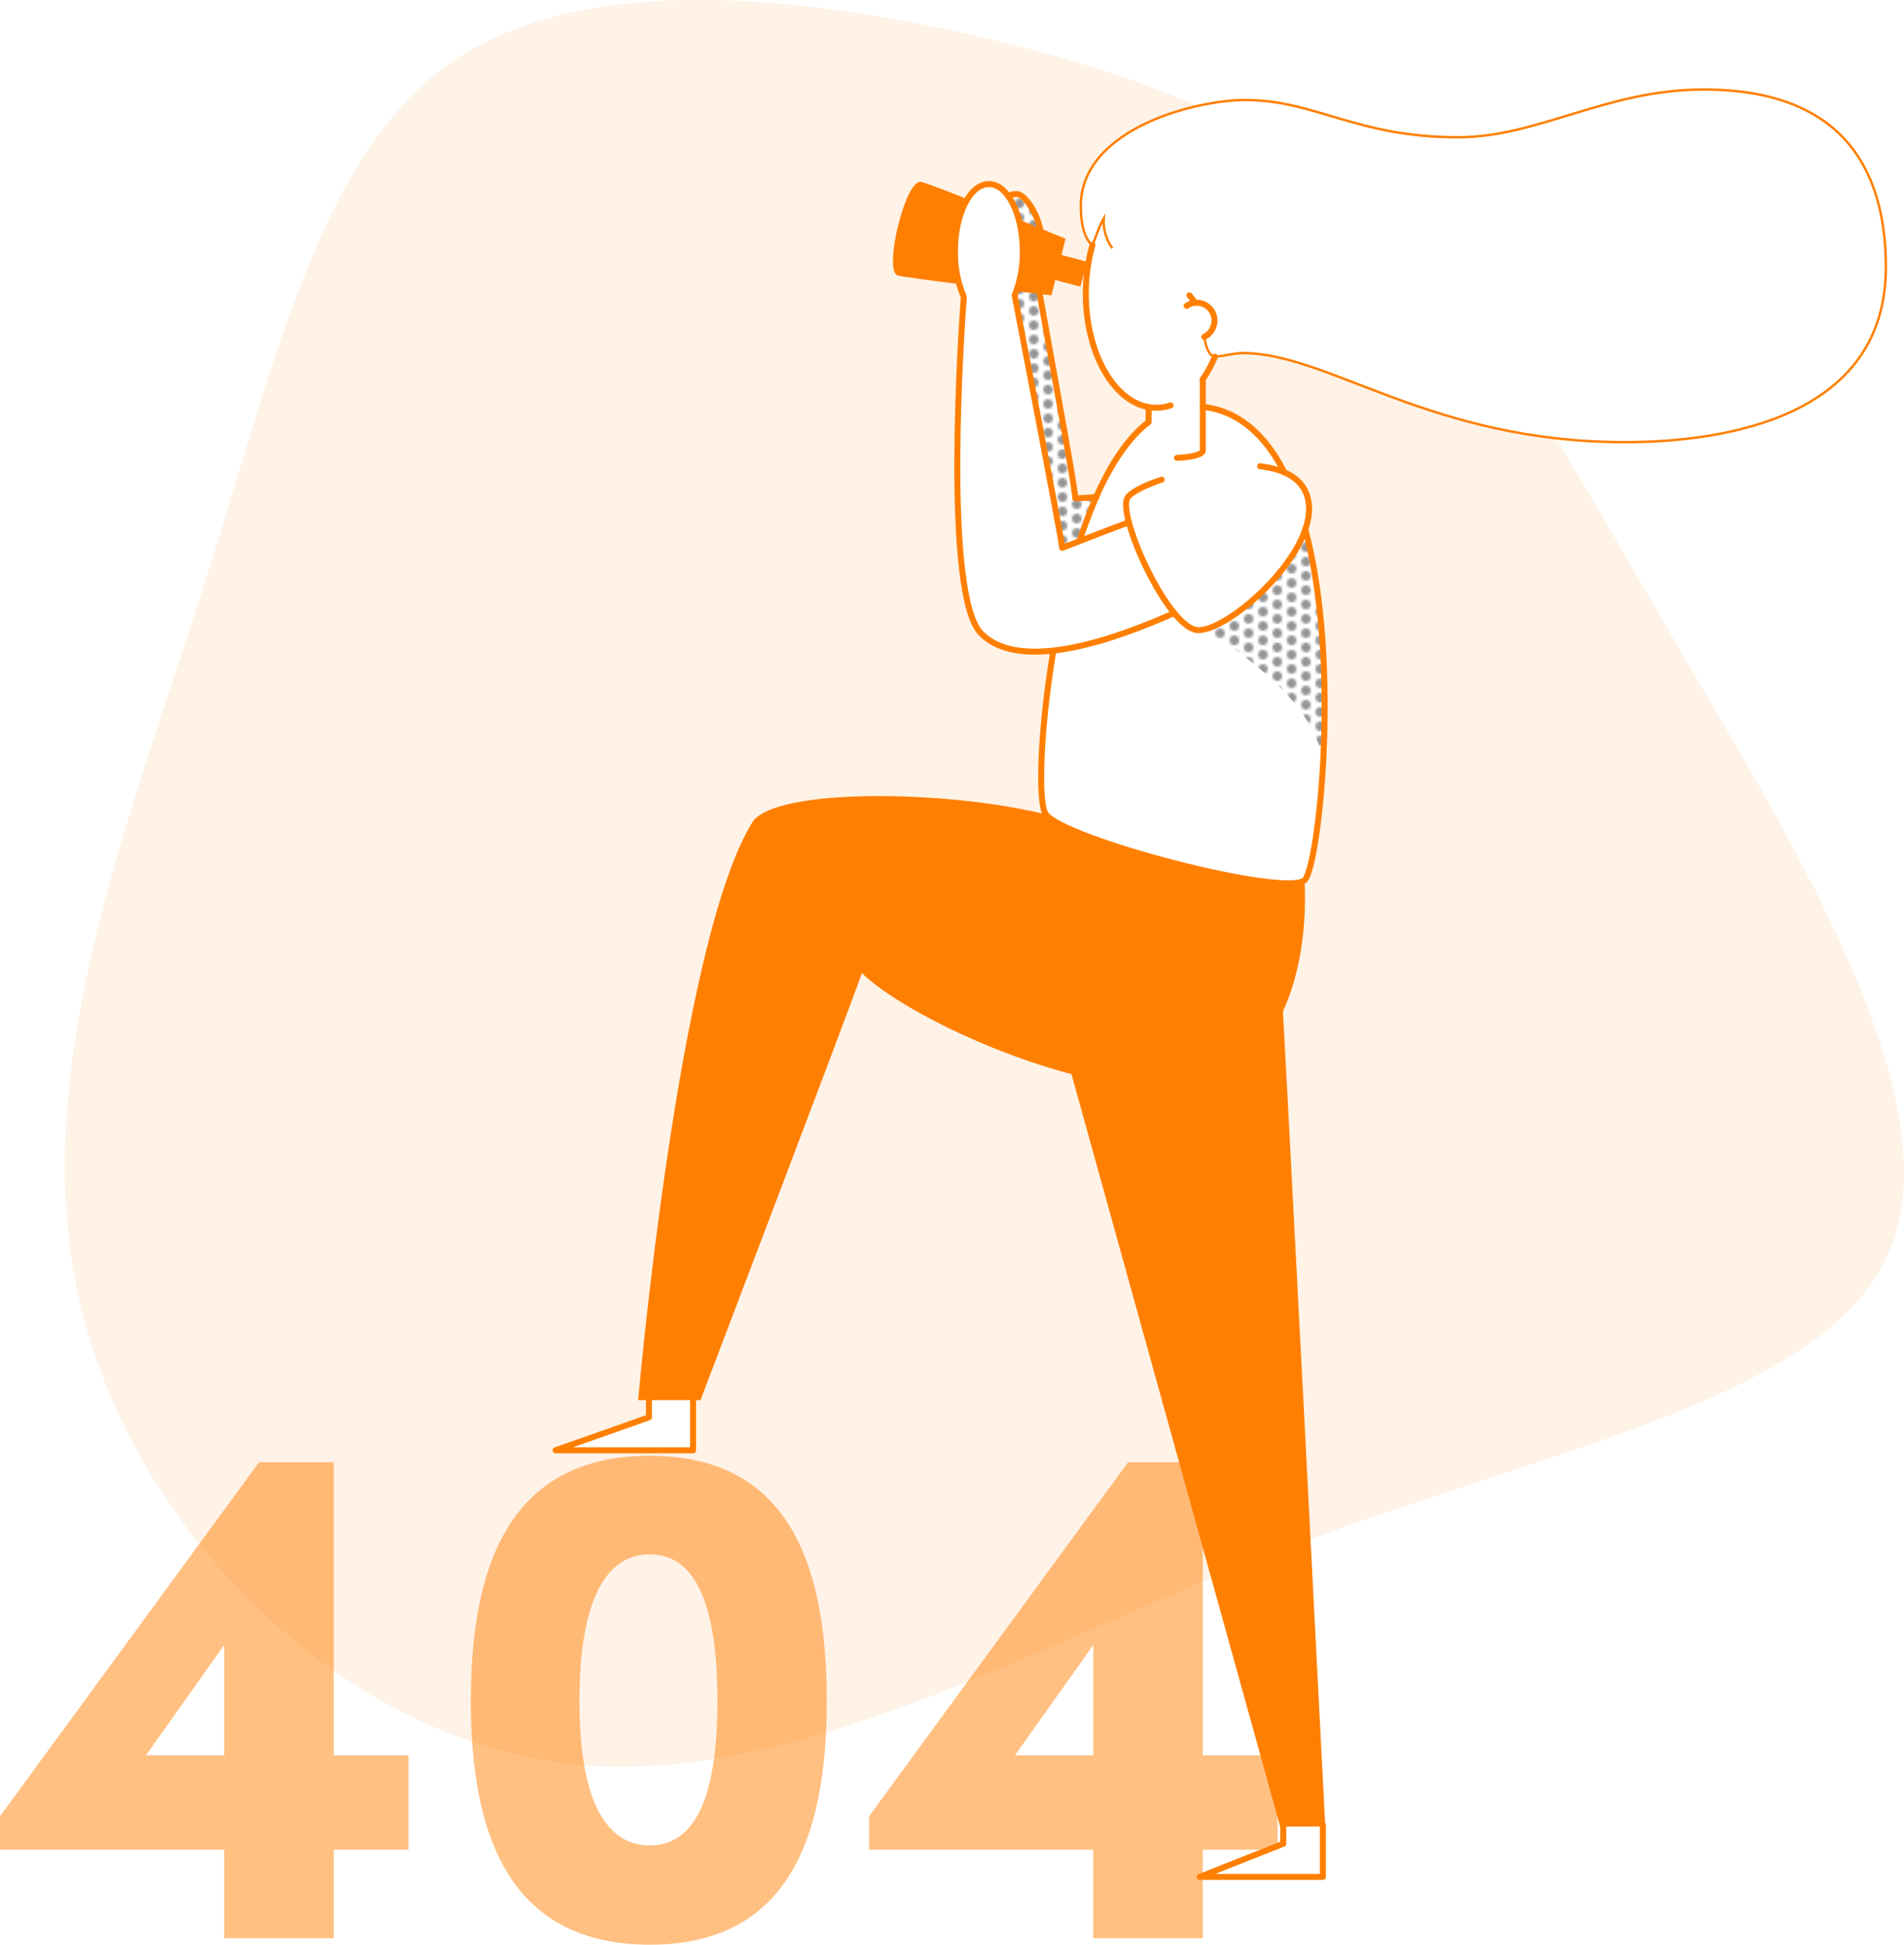 <?xml version="1.0" encoding="utf-8"?>
<!-- Generator: Adobe Illustrator 24.1.1, SVG Export Plug-In . SVG Version: 6.00 Build 0)  -->
<svg version="1.1" id="Layer_1" xmlns="http://www.w3.org/2000/svg" xmlns:xlink="http://www.w3.org/1999/xlink" x="0px" y="0px"
	 viewBox="0 0 797.5 814.6" style="enable-background:new 0 0 797.5 814.6;" xml:space="preserve">
<style type="text/css">
	.st0{fill:none;}
	.st1{fill:#949494;}
	.st2{fill:url(#SVGID_1_);}
	.st3{fill:#F8F8F8;}
	.st4{opacity:0.1;fill:#FF7F00;}
	.st5{fill:url(#SVGID_2_);}
	.st6{opacity:0.49;fill:#FF7F00;}
	.st7{fill:#FF7F00;}
	.st8{fill:none;stroke:#FF7F00;stroke-width:2.5;stroke-linecap:round;stroke-linejoin:round;}
	.st9{fill:none;stroke:#FF7F00;stroke-width:2.5;stroke-linecap:round;stroke-miterlimit:10;}
	.st10{fill:none;stroke:#FF7F00;stroke-miterlimit:10;}
</style>
<pattern  y="814.6" width="12" height="12" patternUnits="userSpaceOnUse" id="New_Pattern" viewBox="2 -14 12 12" style="overflow:visible;">
	<g>
		<rect x="2" y="-14" class="st0" width="12" height="12"/>
		<rect x="2" y="-14" class="st0" width="12" height="12"/>
		<rect x="2" y="-14" class="st0" width="12" height="12"/>
		<circle class="st1" cx="14" cy="-5" r="2"/>
		<circle class="st1" cx="8" cy="-2" r="2"/>
		<circle class="st1" cx="2" cy="-5" r="2"/>
		<circle class="st1" cx="14" cy="-11" r="2"/>
		<circle class="st1" cx="8" cy="-8" r="2"/>
		<circle class="st1" cx="2" cy="-11" r="2"/>
		<circle class="st1" cx="8" cy="-14" r="2"/>
	</g>
</pattern>
<pattern  id="SVGID_1_" xlink:href="#New_Pattern" patternTransform="matrix(1 0 0 -1 -11 -17106.18)">
</pattern>
<polygon class="st2" points="452.6,222.7 458.1,208.5 449.7,207.7 447.3,186.4 442.5,165.4 439.8,145.2 435.1,124.9 434.5,121.9 
	434.7,94.7 432.1,86.4 427.1,80.6 422.2,82.7 426.7,93.9 428.3,110.3 425.9,122.8 425.8,124.6 428.7,145.6 433.1,168.3 437.1,189.7 
	442.4,212 444.7,230 453.2,226.7 "/>
<path class="st3" d="M445.2,229.3L445.2,229.3l-10.8-56.5l-9.2-49.7V123c-0.1,0.2-0.1,0.4-0.2,0.6c1.1,5.8,19.5,101,19.9,105.8
	L445.2,229.3z"/>
<path class="st3" d="M428,111.3L428,111.3C428,111.3,428,111.4,428,111.3L428,111.3z"/>
<path class="st4" d="M703.8,272.6c-19.7-33.7-36.3-63.2-52.2-89c-63.1-7.1-99.5-35.7-131.2-35.7c-3.7,0-9.4,1.5-11.6,1.5l0,0l-4.8,9
	l0.1,12.4l7.4,1.4l10,5.3l7.1,6.6l8.7,12.9l-0.6,0.4c4.3,1.6,7.6,4.2,9.5,7.9c2.5,4.8,2.3,10.4,0.3,16.3l0,0
	c15.3,57.2,5.4,142.4-0.3,147.1c-8.6,7.2-100.8-17-108.4-27.7c-3.2-4.4-2.5-34.5,3.2-68.3l0.7-0.4c-12.5,1.5-23.8,0-30.9-7
	c-16.1-16.1-8.2-129.1-7.3-141c-2.6-6-3.8-12.5-3.7-19.1C400,89.7,406.3,77,414.2,77c3.5,0,6.7,2.5,9.2,6.7l-1-2.4h3.7l3.9,2.6
	l5,9.1l1.2,6.9l-0.4,24.7l14.6,84.1l8.9-0.9l4.5-10l9.8-13.7l7.6-8.3v-5.3l0,0c-14.8-2.5-26.4-22.8-26.4-47.5c0-1.9,0.1-3.7,0.2-5.5
	l0.8-10.6l1.6-3.5c0.1-0.3,0.1-0.5,0.2-0.8c-1.1-0.6-5-4.2-5-16.4c0-24,26.6-36.9,48.8-41.9c-29.6-12.8-62.8-22.7-99.3-30.8
	C327.7-2.6,239.8-11.1,186.5,28S114.8,153.1,84.4,248.6c-30.6,95.5-73.1,200.3-51.2,296c21.7,95.5,108,181.8,202.6,193.9
	s197.3-50,306.5-91.3S767.1,585.5,792,522.5S751.3,353.7,703.8,272.6z M290.3,607.5h-57.6l39.1-13.8v-8.1h18.5L290.3,607.5z"/>
<path class="st3" d="M426.5,91.3L426.5,91.3z"/>
<path class="st3" d="M462.1,92.9c0-0.5,0-1,0.1-1.5c-1.8,3.1-4.2,10-4.6,11.3l0.1,0.2L462.1,92.9z"/>
<pattern  id="SVGID_2_" xlink:href="#New_Pattern" patternTransform="matrix(1 0 0 -1 -11 -17106.18)">
</pattern>
<path class="st5" d="M503.8,263.8c5.3,2.3,50.7,29.5,50.3,58.7c0.8-25.2,0.8-46.2,0.8-46.2l-2.9-22.2l-4.7-30.6l-9.6,14.8
	l-12.6,13.4l-14.8,10.6L503.8,263.8z"/>
<path class="st6" d="M171.1,774.8h-31.3v37.1H93.9v-37.1H0v-14l108.5-148.3h31.3v122.8h31.3V774.8z M93.9,735.3v-46.2l-32.8,46.2
	H93.9z"/>
<path class="st6" d="M197.2,712.5c0-57.4,16.7-102.7,75-102.7c58,0,74.1,45.3,74.1,102.7c0,57.1-16.1,102.1-74.1,102.1
	C213.9,814.6,197.2,769.6,197.2,712.5z M300.5,712.5c0-34.6-6.7-61.4-28.3-61.4c-21.9,0-29.5,26.7-29.5,61.4
	c0,34.3,7.6,60.5,29.5,60.5C293.8,773,300.5,746.8,300.5,712.5L300.5,712.5z"/>
<path class="st6" d="M535.1,774.8h-31.3v37.1h-45.9v-37.1H364v-14l108.5-148.3h31.3v122.8h31.3V774.8z M457.9,735.3v-46.2
	l-32.8,46.2H457.9z"/>
<path class="st7" d="M536.2,404.2c0.9,8.2,18.9,360.9,18.9,360.9h-18.9L444.1,433L536.2,404.2z"/>
<path class="st7" d="M546.4,368.7c2.4,48.2-18.1,87.7-53.8,87.7c-48.9,0-113.7-31.2-131.6-48.8c-4.5,13.2-67.6,178.9-67.6,178.9
	h-26.1c0,0,16.8-193,48.1-242.5c10.3-13.8,79.9-13.3,122.5-2.9C471.8,362.5,534.7,372,546.4,368.7z"/>
<path class="st8" d="M422.3,82.2c1.1-0.7,2.4-1,3.7-0.9c3.8,0.3,10.1,10.4,10.1,18.6s-2.3,11.3-1.6,17.2s15.9,86.6,15.9,91.6
	c3,0,5.9-0.2,8.9-0.6"/>
<path class="st9" d="M503.8,170.4c15.3,1.7,26.4,12.2,34.1,27.4"/>
<path class="st9" d="M452.2,226.6c7-21.6,16.5-40.4,28.9-49.8"/>
<path class="st9" d="M546.7,221.6c15.3,57.2,5.4,142.4-0.3,147.1c-8.6,7.2-100.8-17-108.4-27.7c-3.2-4.4-2.5-34.5,3.2-68.3"/>
<path class="st8" d="M472.8,218.8c-4.1,1.4-27.9,10.7-27.9,10.7c-0.4-4.8-18.8-100-19.9-105.8c2.3-5.8,3.5-12,3.4-18.3
	c0-15.6-6.3-28.3-14.2-28.3S400,89.7,400,105.3c-0.1,6.5,1.1,13,3.7,19.1c-0.9,11.9-8.8,124.9,7.3,141c16.4,16.4,55.5,2.7,80.8-8.6"
	/>
<rect x="440.8" y="105.3" transform="matrix(0.257 -0.967 0.967 0.257 222.432 515.285)" class="st7" width="10.8" height="15.5"/>
<path class="st9" d="M527.8,195.3c8.5,1,15.6,4,18.7,10c11.3,21.9-33.4,61.4-45.8,58.5s-32.3-47.1-28.6-55c1.1-2.3,6.7-5.3,14.5-7.9
	"/>
<path class="st8" d="M481.1,176.7v-6.2"/>
<path class="st8" d="M503.8,158.9v29.8c0,1.8-5.3,2.9-10.8,3.1"/>
<path class="st8" d="M508.9,149.4c-1.4,3.4-3.1,6.6-5.2,9.6"/>
<path class="st8" d="M490.3,169.8c-1.9,0.7-4,1-6,1c-16.3,0-29.5-21.4-29.5-47.8c0-6.9,0.9-13.7,2.8-20.4"/>
<path class="st10" d="M504.5,141.2c0.6,5.4,2.6,8.2,4.5,8.2c2.2,0,7.9-1.5,11.6-1.5c36.1,0,78.6,37.3,160,37.3
	c42.5,0,109.3-10.7,109.3-73.2c0-33.7-12.1-74.5-76.3-74.5c-40.8,0-69.3,20-102.8,20c-43,0-59.6-15.6-89.3-15.6
	c-21.2,0-68.8,12.3-68.8,44.4c0,12.2,3.8,15.7,5,16.4c0.4-1.3,2.8-8.2,4.6-11.3c-0.3,4.5,1,8.9,3.6,12.6"/>
<path class="st8" d="M498.2,123.7c0.8,1,1.6,2,2.3,3"/>
<path class="st8" d="M497,128.1c1.2-0.8,2.7-1.3,4.2-1.3c4.2,0,7.5,3.4,7.5,7.5c0,2.9-1.7,5.6-4.3,6.8"/>
<path class="st7" d="M428.4,105.3c0.1,5.7-0.9,11.3-2.7,16.7c8.5,1,14.7,1.7,14.7,1.7l5.9-23.7c0,0-8.7-3.6-19.5-8
	C427.8,96.3,428.4,100.8,428.4,105.3z"/>
<path class="st7" d="M400,105.3c0-8.8,2-16.7,5.2-21.9c-9.3-3.7-17.2-6.7-19.4-7.2c-6.5-1.6-16,37.6-9.7,39.2
	c2.5,0.6,13.5,2.1,25.7,3.6C400.6,114.6,400,109.9,400,105.3z"/>
<polyline class="st8" points="290.3,585.6 290.3,607.5 232.7,607.5 271.8,593.7 271.8,585.6 "/>
<polyline class="st8" points="554.1,764.3 554.1,786.2 502.5,786.2 537.5,772.3 537.5,764.3 "/>
</svg>
